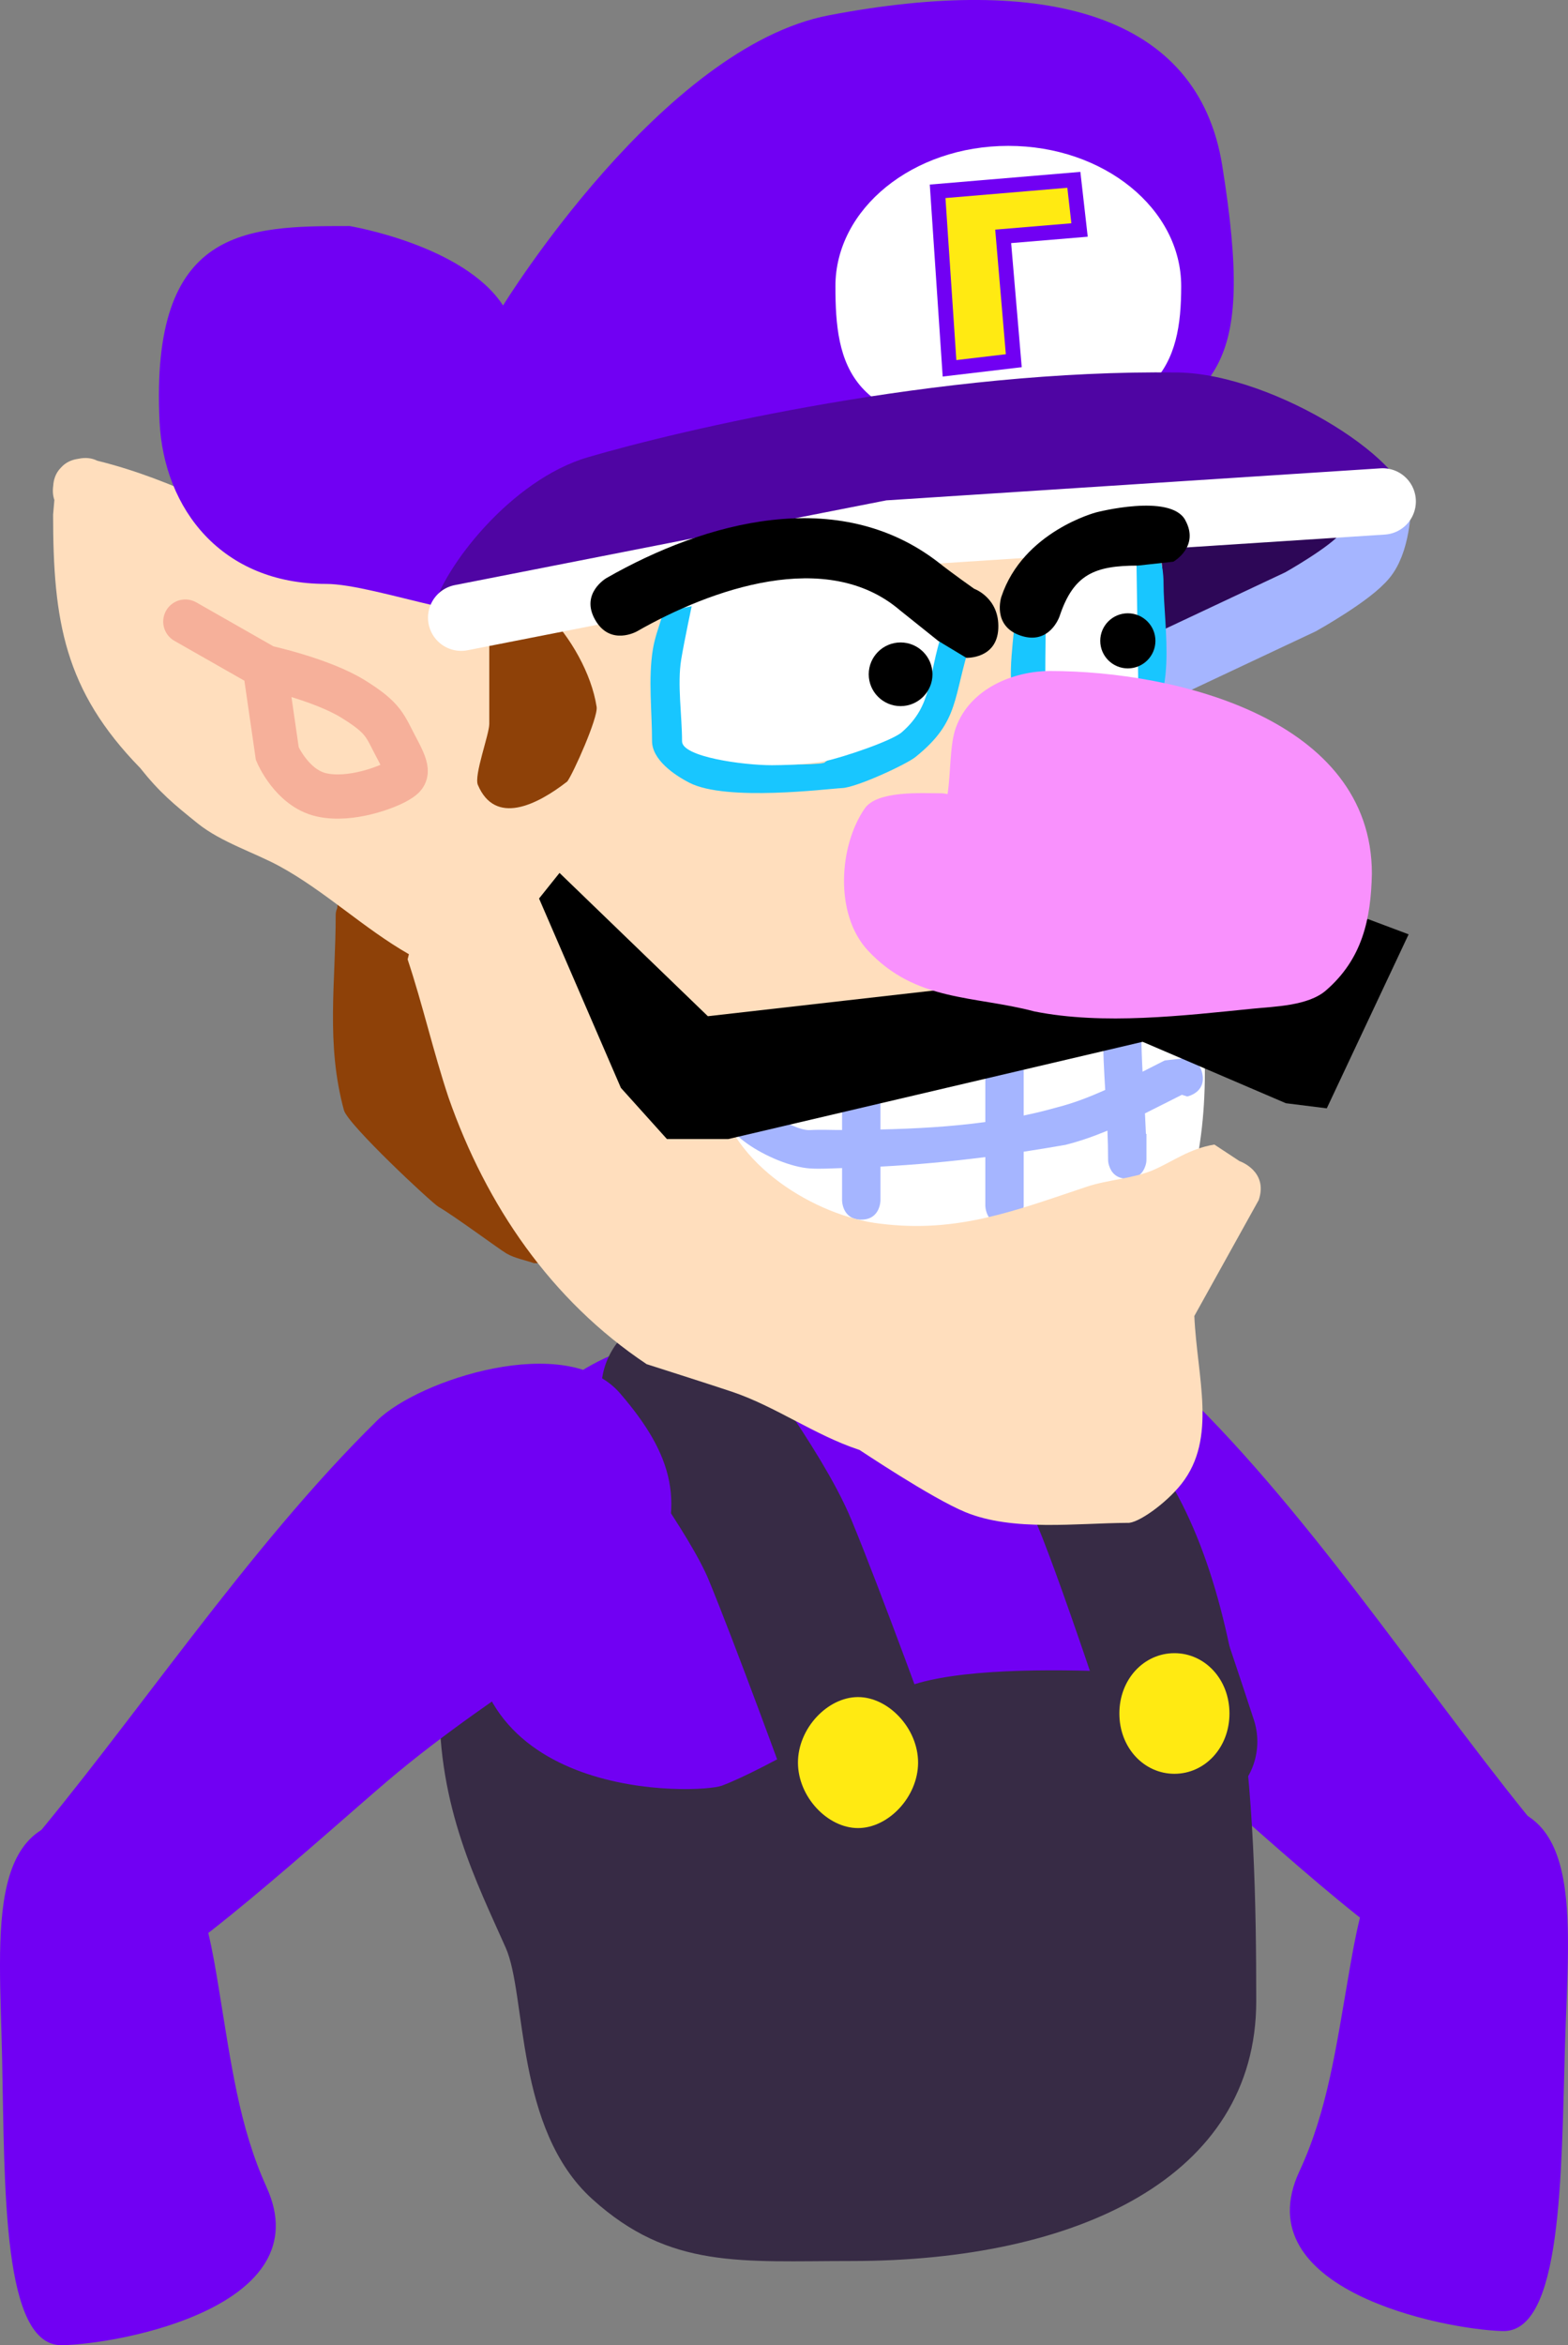 <svg version="1.1" xmlns="http://www.w3.org/2000/svg" xmlns:xlink="http://www.w3.org/1999/xlink" width="106.338" height="158.969" viewBox="0,0,106.338,158.969"><rect x="0" y="0" width="106.338" height="158.969" fill="#808080" stroke="none"/><g transform="translate(-180.664,-27.816)"><g data-paper-data="{&quot;isPaintingLayer&quot;:true}" fill-rule="nonzero" stroke-linejoin="miter" stroke-miterlimit="10" stroke-dasharray="" stroke-dashoffset="0" style="mix-blend-mode: normal"><g data-paper-data="{&quot;index&quot;:null}" fill="#7100f3" stroke="none" stroke-width="0" stroke-linecap="butt"><path d="M243.018,133.459c-2.337,-4.993 -1.37,-8.339 2.282,-12.494c3.652,-4.155 13.643,-0.807 16.449,1.995c8.719,8.709 16.444,20.713 23.766,29.465c0.705,0.843 -5.953,5.565 -8.187,7.978c-0.999,1.079 -12.763,-9.785 -16.487,-13.007c-7.601,-6.575 -16.567,-11.256 -17.822,-13.937z"/><g><path d="M268.786,174.998c1.908,-4.099 2.484,-8.382 3.37,-13.488c0.836,-4.821 1.848,-10.568 7.782,-11.285c8.275,-0.999 7.12,7.383 6.861,16.226c-0.259,8.843 -0.187,19.495 -4.236,19.376c-4.048,-0.119 -17.509,-2.809 -13.777,-10.829z"/></g></g><g><path d="M256.838,124.176c8.503,8.274 9.021,26.287 9.021,39.286c0,11.983 -12.245,17.615 -27.432,17.615c-7.504,0 -12.329,0.569 -17.593,-4.194c-5.264,-4.763 -4.441,-13.807 -5.873,-17.039c-1.937,-4.374 -4.608,-9.522 -4.494,-16.785c0.651,-9.145 3.239,-21.07 18.426,-21.07c0,0 21.61,-3.977 27.945,2.187z" data-paper-data="{&quot;origPos&quot;:null,&quot;index&quot;:null}" fill="#372b45" stroke="none" stroke-width="0" stroke-linecap="butt"/><path d="M231.826,117.974c8.213,0 17.923,-2.152 24.258,4.012c4.288,4.173 8.521,19.742 8.521,19.742c0,0 -18.412,-2.008 -23.281,0.826c-2.183,1.27 -8.778,5.206 -11.699,6.301c-1.53,0.574 -18.29,1.201 -16.832,-12.817c0.651,-9.145 3.845,-18.064 19.032,-18.064z" data-paper-data="{&quot;origPos&quot;:null,&quot;index&quot;:null}" fill="#7100f3" stroke="none" stroke-width="0" stroke-linecap="butt"/><path d="M226.69,122.025c0,0 5.212,6.829 6.866,10.825c1.925,4.649 5.602,14.766 5.602,14.766" data-paper-data="{&quot;origPos&quot;:null}" fill="none" stroke="#372b45" stroke-width="10.5" stroke-linecap="round"/><path d="M242.926,147.291c0,2.324 -2.011,4.44 -4.073,4.44c-2.062,0 -4.073,-2.116 -4.073,-4.44c0,-2.324 2.011,-4.44 4.073,-4.44c2.062,0 4.073,2.116 4.073,4.44z" fill="#ffea12" stroke="none" stroke-width="0" stroke-linecap="butt"/><path d="M249.573,120.646c0,0 3.805,4.349 5.467,7.907c1.662,3.557 6.143,17.316 6.143,17.316" data-paper-data="{&quot;origPos&quot;:null,&quot;origRot&quot;:0}" fill="none" stroke="#372b45" stroke-width="9.5" stroke-linecap="round"/><path d="M264.043,143.963c0,2.324 -1.672,4.088 -3.733,4.088c-2.062,0 -3.733,-1.764 -3.733,-4.088c0,-2.324 1.672,-4.088 3.733,-4.088c2.062,0 3.733,1.764 3.733,4.088z" data-paper-data="{&quot;origPos&quot;:null}" fill="#ffea12" stroke="none" stroke-width="0" stroke-linecap="butt"/></g><g fill="#7100f3" stroke="none" stroke-width="0" stroke-linecap="butt"><path d="M224.879,134.768c-1.278,2.67 -10.286,7.271 -17.945,13.778c-3.753,3.188 -15.613,13.948 -16.602,12.86c-2.212,-2.433 -8.829,-7.213 -8.116,-8.05c7.399,-8.687 15.23,-20.622 24.026,-29.253c2.83,-2.777 12.851,-6.036 16.466,-1.849c3.615,4.187 4.552,7.542 2.172,12.514z"/><g><path d="M198.744,176.077c3.661,8.053 -9.823,10.624 -13.872,10.707c-4.049,0.083 -3.883,-10.568 -4.064,-19.413c-0.181,-8.845 -1.261,-17.237 7.005,-16.164c5.927,0.769 6.888,6.525 7.682,11.353c0.84,5.114 1.379,9.401 3.25,13.517z"/></g></g><g><path d="M275.53,64.142c-0.582,3.516 -12.19,7.972 -21.325,7.972c-7.361,0 -5.536,-6.262 -5.536,-9.641c0,-3.379 14.426,-2.642 21.787,-2.642c7.361,0 5.452,2.034 5.075,4.311z" data-paper-data="{&quot;index&quot;:null}" fill="#2d0757" stroke="none" stroke-width="0" stroke-linecap="butt"/><path d="M256.677,87.662c0.063,-0.038 0.129,-0.074 0.2,-0.11c1.862,-0.931 2.793,0.931 2.793,0.931l-0.1,0.104c0.257,0.253 0.392,0.488 0.392,0.488c2.484,4.347 2.843,11.609 2.009,16.643c-0.316,1.907 -2.992,4.454 -2.882,5.862c-0.837,2.511 -3.736,3.276 -6.142,3.476c-6.039,0.503 -12.319,0.028 -18.381,0.028c-1.329,0 -4.005,0.524 -5.204,0c-7.811,-3.413 -4.163,-13.787 -4.163,-20.294c0,-4.034 2.192,-6.784 6.366,-7.378c5.753,-0.819 12.105,-0.08 17.917,-0.08c2.428,0 4.857,0 7.285,0z" data-paper-data="{&quot;index&quot;:null}" fill="#ffffff" stroke="none" stroke-width="0.5" stroke-linecap="butt"/><path d="M256.716,96.093c1.3,-0.05 1.35,1.25 1.35,1.25l0.001,0.397c0,0.903 0.035,1.811 0.082,2.722c0.505,-0.257 1.006,-0.515 1.504,-0.764l1.031,-0.114c0,0 1.278,-0.245 1.523,1.033c0.245,1.278 -1.033,1.523 -1.033,1.523l-0.357,-0.114c-0.824,0.412 -1.659,0.843 -2.505,1.261c0.025,0.463 0.048,0.927 0.066,1.391h0.036v1.735c0,0.164 -0.031,0.322 -0.086,0.467c-0.127,0.373 -0.44,0.834 -1.215,0.834c-0.775,0 -1.088,-0.461 -1.215,-0.834c-0.056,-0.145 -0.086,-0.302 -0.086,-0.467c0,-0.654 -0.017,-1.306 -0.044,-1.956c-0.936,0.388 -1.886,0.722 -2.849,0.963c-0.949,0.166 -1.891,0.321 -2.831,0.464c0,1.101 0,2.203 0,3.304v0.347c0,0 0,1.301 -1.301,1.301c-1.301,0 -1.301,-1.301 -1.301,-1.301c0,-1.069 0,-2.172 0,-3.287c-2.354,0.301 -4.707,0.52 -7.112,0.647c0,0.417 0,0.835 0,1.252v1.041c0,0 0,1.301 -1.301,1.301c-1.301,0 -1.301,-1.301 -1.301,-1.301c0,-0.672 0,-1.416 0,-2.194c-0.716,0.017 -1.44,0.073 -2.168,0.026c-2.532,-0.164 -7.117,-2.949 -5.233,-4.168c0.992,-0.842 3.856,1.648 5.233,1.566c0.72,-0.043 1.444,-0.001 2.168,-0.005c0,-1.384 0,-2.747 0,-3.898c0,0 0,-1.301 1.301,-1.301c1.301,0 1.301,1.301 1.301,1.301c0,1.288 0,2.576 0,3.863c2.397,-0.055 4.784,-0.188 7.112,-0.505c0,-1.726 0,-3.449 0,-5.093c0,0 0,-1.301 1.301,-1.301c1.301,0 1.301,1.301 1.301,1.301c0,1.55 0,3.101 0,4.651c0.742,-0.154 1.476,-0.331 2.2,-0.536c1.133,-0.283 2.241,-0.709 3.329,-1.199c-0.079,-1.323 -0.152,-2.641 -0.152,-3.956l0.001,-0.297c0,0 -0.05,-1.3 1.25,-1.35z" data-paper-data="{&quot;index&quot;:null}" fill="#a5b5ff" stroke="none" stroke-width="0.5" stroke-linecap="butt"/><path d="M203.532,89.376l0.035,-0.38c0.116,-0.21 0.231,-0.421 0.347,-0.631c5.144,-4.379 9.297,4.136 11.464,7.385c0.725,1.087 1.563,1.962 2.112,3.149c1.726,3.762 10.756,12.639 2.473,14.346c-1.052,0.217 -2.02,0.193 -3.091,0.193c-0.619,-0.218 -1.298,-0.328 -1.857,-0.654c-0.479,-0.279 -3.543,-2.548 -4.613,-3.165c-0.45,-0.259 -6.144,-5.567 -6.413,-6.548c-1.235,-4.531 -0.559,-8.676 -0.559,-13.23c0,-0.15 0.031,-0.293 0.086,-0.425c0.005,-0.013 0.01,-0.027 0.016,-0.04z" data-paper-data="{&quot;index&quot;:null}" fill="#8e4108" stroke="none" stroke-width="0.5" stroke-linecap="butt"/><path d="M261.661,117.019c0.182,4.161 1.567,8.283 -0.873,11.381c-1.051,1.335 -2.984,2.705 -3.668,2.643c-3.417,0.014 -7.763,0.596 -10.974,-0.722c-2.316,-0.951 -7.166,-4.214 -7.2,-4.226c-0.035,-0.01 -0.054,-0.016 -0.054,-0.016c-3.007,-1.002 -5.628,-2.929 -8.598,-3.929c-1.382,-0.465 -5.774,-1.864 -5.774,-1.864c-6.49,-4.327 -10.881,-10.77 -13.437,-18.072c-1.036,-3.109 -1.746,-6.279 -2.775,-9.366l0.087,-0.351c-3.083,-1.764 -5.668,-4.268 -8.779,-5.967c-1.657,-0.905 -3.957,-1.625 -5.528,-2.886c-1.657,-1.329 -2.598,-2.11 -3.92,-3.772c-5.142,-5.268 -5.903,-9.971 -5.903,-17.169l0.086,-0.996c-0.093,-0.266 -0.131,-0.584 -0.078,-0.961c0.024,-0.39 0.146,-0.848 0.515,-1.222c0.345,-0.396 0.792,-0.554 1.178,-0.607c0.533,-0.117 0.957,-0.039 1.292,0.128c5.353,1.318 9.545,3.854 14.59,5.958c2.031,0.847 4.498,0.656 6.696,1.023c1.041,0.173 4.168,0.492 4.168,0.492c4.738,0 7.72,-2.866 12.105,-4.551c3.42,-1.314 6.896,-1.244 10.449,-1.839c6.081,-1.013 12.912,-0.202 19.075,-0.202c0,0 2.424,0.709 2.731,1.141c2.542,2.33 2.473,4.811 2.473,8.225c0,4.919 -0.443,10.1 0.257,14.97c0.309,2.315 0.775,4.479 0.784,6.818c0.112,0.47 0.014,0.887 -0.147,1.22c-0.141,0.398 -0.417,0.817 -0.952,1.064c-2.91,2.148 -5.378,1.521 -8.619,2.612c-1.431,0.482 -2.686,1.442 -4.28,1.683c-2.574,0.389 -5.317,0.043 -7.862,0.572c-2.995,0.499 -6.384,0.403 -9.444,-0.027c-0.064,1.257 -0.113,2.542 0.082,3.698c0.815,4.829 6.653,8.375 11.012,8.862c5.252,0.656 9.166,-0.899 14.001,-2.511c1.406,-0.469 3.164,-0.554 4.479,-1.119c1.37,-0.59 2.434,-1.446 4.163,-1.735l1.705,1.123c0,0 1.971,0.669 1.302,2.64z" data-paper-data="{&quot;index&quot;:null}" fill="#ffdebd" stroke="none" stroke-width="0.5" stroke-linecap="butt"/><path d="M274.126,61.806c0,0 -0.015,2.528 -0.927,3.708c-0.912,1.18 -4.326,3.09 -4.326,3.09l-10.506,4.944" data-paper-data="{&quot;index&quot;:null}" fill="none" stroke="#a5b5ff" stroke-width="4.5" stroke-linecap="round"/><path d="M227.849,68.995c-0.25,1.195 -0.733,2.284 -0.938,3.531c-0.276,1.676 0.053,3.792 0.053,5.517c0,1.06 4.118,1.597 6.071,1.597c0.524,0 3.655,0.038 3.586,-0.176c0.793,-0.54 2.168,-0.59 2.85,-1.188c2.118,-1.861 4.023,-4.464 5.066,-7.664c0.13,-0.4 0.525,-1.339 0.12,-1.26c-0.216,0.042 -0.095,0.559 -0.312,0.593c-0.596,0.092 -1.888,-0.862 -2.503,-1.024c-0.805,-0.213 -2.172,-0.179 -3.065,-0.333c-1.977,-0.341 -4.415,0.055 -6.436,0.055c-1.56,0 -2.979,0.327 -4.492,0.353zM226.964,66.513c0.402,0 0.649,0.159 0.801,0.354c1.509,-0.016 3.004,-0.354 4.577,-0.354c3.359,0 7.876,-0.55 11.042,0.745c1.988,0.813 3.936,1.548 3.128,4.026c-1.25,3.834 -0.732,5.409 -3.765,7.847c-0.618,0.497 -3.977,2.058 -4.971,2.103c-0.993,0.046 -7.826,0.929 -10.348,-0.355c-1.053,-0.536 -2.545,-1.574 -2.545,-2.837c0,-1.996 -0.266,-4.22 0.053,-6.19c0.243,-1.5 0.987,-2.709 0.987,-4.276c0,0 0,-1.064 1.041,-1.064z" data-paper-data="{&quot;index&quot;:null}" fill="#18c6ff" stroke="none" stroke-width="0.5" stroke-linecap="butt"/><path d="M238.584,66.321c2.377,0.596 1.968,0.651 3.298,1.475c1.33,0.825 2.834,2.396 2.704,2.796c-1.043,3.2 -0.636,4.99 -2.754,6.85c-0.682,0.599 -4.02,1.714 -5.202,1.964c-1.183,0.25 -3.093,0.28 -3.616,0.28c-1.953,0 -6.095,-0.562 -6.095,-1.622c0,-1.725 -0.334,-3.872 -0.057,-5.547c0.206,-1.247 0.696,-3.545 0.946,-4.74c1.513,-0.353 2.54,-1.1 4.508,-1.4c1.968,-0.3 3.894,-0.653 6.27,-0.057z" data-paper-data="{&quot;noHover&quot;:false,&quot;origItem&quot;:[&quot;Path&quot;,{&quot;applyMatrix&quot;:true,&quot;segments&quot;:[[[469.86056,340.47788],[2.90705,-0.05065],[-0.47996,2.2968]],[[468.0571,347.26415],[0.39535,-2.39679],[-0.53123,3.22051]],[[468.15973,357.86707],[0,-3.31566],[0,2.03658]],[[479.8264,360.93518],[-3.75277,0],[1.00657,0]],[[486.717,360.5969],[0.13271,0.41035],[1.52326,-1.03856]],[[492.19394,358.31293],[-1.31054,1.15106],[4.07119,-3.57579]],[[501.92903,343.58421],[-2.00456,6.15021],[0.25074,-0.76931]],[[502.15973,341.16292],[0.77893,-0.15165],[-0.41434,0.08067]],[[501.56,342.30239],[0.41704,-0.06448],[-1.14489,0.17701]],[[496.75028,340.33482],[1.18068,0.3117],[-1.54698,-0.4084]],[[490.86061,339.69435],[1.71512,0.2959],[-3.79987,-0.65558]],[[478.49306,339.79931],[3.88259,0],[-2.99782,0]]],&quot;closed&quot;:true}],&quot;index&quot;:null}" fill="#ffffff" stroke="none" stroke-width="0.5" stroke-linecap="butt"/><path d="M251.594,69.544c0,1.359 0,2.719 0,4.079c0,0.104 -0.004,1.561 0,1.561c0.174,0.004 -0.11,-0.469 0.057,-0.519c0.482,-0.144 2.501,0.519 3.586,0.519c0.211,0 2.602,0.009 2.602,0c0.004,-0.174 -0.469,0.11 -0.519,-0.057c-0.393,-1.319 0.085,-4.992 0.162,-7.218c-0.602,0.422 -1.892,-0.357 -2.765,-0.357c-0.824,0 -1.869,0.858 -2.56,1.603l-0.52,0.52c0,0 -0.017,-0.05 -0.042,-0.131zM250.685,67.683c1.907,-1.826 4.687,-3.404 7.268,-3.303c1.169,0.046 1.62,1.545 1.62,2.998c0,2.835 1.072,8.294 -1.735,9.887c-0.494,0.281 -2.017,0 -2.602,0c-2.041,0 -4.608,-0.116 -5.724,-2.081c-0.662,-1.165 0,-4.544 0,-5.897c0,0 0,-0.897 0.832,-1.025z" data-paper-data="{&quot;index&quot;:null}" fill="#18c6ff" stroke="none" stroke-width="0.5" stroke-linecap="butt"/><path d="M254.717,65.319c0.873,0 3.016,0.379 3.016,0.379c0,0 0.144,9.352 0.139,9.526c-0,0.009 -2.417,0.011 -2.628,0.011c-1.085,0 -3.509,-0.007 -3.683,-0.011c-0.004,-0 -0.009,-1.467 -0.009,-1.571c0,-1.359 0.039,-4.003 0.039,-4.003c0,0 2.302,-4.331 3.126,-4.331z" data-paper-data="{&quot;noHover&quot;:false,&quot;origItem&quot;:[&quot;Path&quot;,{&quot;applyMatrix&quot;:true,&quot;segments&quot;:[[[515.49306,341.5323],[0.04917,0.15701],[0,2.61264]],[[515.49306,349.37022],[0,-2.61264],[0,0.20016]],[[515.49306,352.37022],[-0.00844,-0.0002],[0.33438,0.00784]],[[515.60246,351.37279],[-0.32053,0.09557],[0.92664,-0.27628]],[[522.49306,352.37022],[-2.08504,0],[0.4057,0]],[[527.49306,352.37022],[-0.00039,0.0167],[0.00784,-0.33438]],[[526.49563,352.26082],[0.09557,0.32053],[-0.75555,-2.53413]],[[526.80695,338.39],[-0.14773,4.27747],[-1.15693,0.81042]],[[521.49306,337.70356],[1.67827,0],[-1.5826,0]],[[516.57394,340.78444],[1.32792,-1.43284],[0,0]],[515.57394,341.78444]],&quot;closed&quot;:true}],&quot;index&quot;:null}" fill="#ffffff" stroke="none" stroke-width="0.5" stroke-linecap="butt"/><path d="M193.232,69.95l5.425,3.09c0,0 3.822,0.83 5.967,2.163c2.145,1.333 2.125,1.798 2.983,3.399c0.859,1.601 0.656,1.77 0,2.163c-0.656,0.393 -3.157,1.382 -5.153,0.927c-1.997,-0.455 -2.983,-2.781 -2.983,-2.781l-0.841,-5.809" data-paper-data="{&quot;index&quot;:null}" fill="none" stroke="#f6b09a" stroke-width="3" stroke-linecap="round"/><path d="M241.74,71.364c0.597,0 1.137,0.242 1.528,0.633c0.391,0.39 0.634,0.93 0.634,1.525c0,0.596 -0.242,1.135 -0.634,1.525c-0.391,0.391 -0.931,0.633 -1.528,0.633c-0.597,0 -1.137,-0.242 -1.528,-0.633c-0.391,-0.39 -0.633,-0.93 -0.633,-1.525c0,-0.596 0.242,-1.135 0.633,-1.525c0.391,-0.391 0.931,-0.633 1.528,-0.633z" data-paper-data="{&quot;index&quot;:null}" fill="#000000" stroke="none" stroke-width="1.057" stroke-linecap="butt"/><path d="M263.551,39.025c2.303,14.363 -0.473,15.18 -8.19,19.778c-11.244,6.7 -25.952,5.344 -37.963,10.546c-3.154,1.366 -11.192,-1.953 -14.628,-1.953c-7.029,0 -10.996,-5.024 -11.286,-11.008c-0.641,-13.199 5.859,-13.25 12.888,-13.25c0,0 7.736,1.282 10.408,5.386c0,0 10.762,-17.51 22.106,-19.673c14.603,-2.785 25.011,-0.141 26.665,10.173z" data-paper-data="{&quot;index&quot;:null}" fill="#7100f3" stroke="none" stroke-width="0" stroke-linecap="butt"/><path d="M260.77,47.219c0,5.255 -1.406,9.208 -11.725,9.515c-10.893,0.323 -11.725,-4.26 -11.725,-9.515c0,-5.255 5.25,-9.515 11.725,-9.515c6.476,0 11.725,4.26 11.725,9.515z" data-paper-data="{&quot;index&quot;:null}" fill="#ffffff" stroke="none" stroke-width="0" stroke-linecap="butt"/><path d="M253.49,40.006l0.386,3.4l-5.179,0.432l0.719,8.429l-4.358,0.515l-0.807,-11.998z" data-paper-data="{&quot;index&quot;:null,&quot;origRot&quot;:0}" fill="#ffea12" stroke="#7100f3" stroke-width="1" stroke-linecap="butt"/><path d="M276.193,91.149l-5.55,11.795l-2.775,-0.347l-9.713,-4.163l-28.099,6.591h-4.163l-3.122,-3.469l-5.55,-12.835l1.388,-1.735l10.06,9.713l15.264,-1.735l12.142,-3.469l10.754,4.163l6.591,-5.55z" data-paper-data="{&quot;index&quot;:null}" fill="#000000" stroke="#ff0000" stroke-width="0" stroke-linecap="round"/><path d="M215.146,67.259c0.966,0 2.523,1.735 2.587,2.104c1.616,1.618 3.045,4.105 3.393,6.37c0.111,0.726 -1.598,4.533 -1.99,5.055c-2.073,1.612 -4.893,3.004 -6.065,0.229c-0.273,-0.646 0.775,-3.42 0.775,-4.132c0,-2.428 0,-4.857 0,-7.285c0,0 0,-0.335 0.17,-0.664l-0.17,-0.376c0,0 0,-1.301 1.301,-1.301z" data-paper-data="{&quot;index&quot;:null}" fill="#8e4108" stroke="none" stroke-width="0.5" stroke-linecap="butt"/><path d="M260.533,53.065c6.625,0.092 16.34,6.364 15.582,9.306c-0.205,0.796 -38.766,2.536 -50,3.649c-5.46,0.541 -16.332,3.985 -16.127,3.189c0.758,-2.942 5.318,-8.864 10.542,-10.398c6.313,-1.854 23.797,-5.969 40.004,-5.745z" data-paper-data="{&quot;index&quot;:null}" fill="#4f05a3" stroke="none" stroke-width="0" stroke-linecap="butt"/><path d="M211.94,69.685l29.123,-5.716l33.372,-2.163" data-paper-data="{&quot;index&quot;:null}" fill="none" stroke="#ffffff" stroke-width="4.5" stroke-linecap="round"/><path d="M248.366,70.417c-0.09,2.079 -2.17,1.989 -2.17,1.989l-1.904,-1.148c-0.867,-0.694 -1.735,-1.388 -2.602,-2.081c-4.949,-4.225 -12.808,-1.434 -17.823,1.432c0,0 -1.807,1.033 -2.84,-0.775c-1.033,-1.807 0.775,-2.84 0.775,-2.84c6.7,-3.828 15.713,-6.297 22.489,-1.068c0.867,0.694 2.435,1.798 2.435,1.798c0,0 1.731,0.614 1.64,2.693z" data-paper-data="{&quot;index&quot;:null}" fill="#000000" stroke="none" stroke-width="0.5" stroke-linecap="butt"/><path d="M261.036,63.057c1.017,1.816 -0.799,2.833 -0.799,2.833l-2.405,0.265c-2.932,0 -4.362,0.587 -5.31,3.433c0,0 -0.658,1.975 -2.633,1.316c-1.975,-0.658 -1.316,-2.633 -1.316,-2.633c1.479,-4.436 6.432,-5.724 6.432,-5.724c0,0 5.014,-1.308 6.032,0.508z" data-paper-data="{&quot;index&quot;:null}" fill="#000000" stroke="none" stroke-width="0.5" stroke-linecap="butt"/><path d="M257.151,69.387c0.516,0 0.984,0.209 1.323,0.548c0.339,0.338 0.548,0.805 0.548,1.32c0,0.516 -0.21,0.982 -0.548,1.32c-0.339,0.338 -0.806,0.548 -1.323,0.548c-0.516,0 -0.984,-0.209 -1.323,-0.548c-0.339,-0.338 -0.548,-0.805 -0.548,-1.32c0,-0.516 0.21,-0.982 0.548,-1.32c0.339,-0.338 0.806,-0.548 1.323,-0.548z" data-paper-data="{&quot;index&quot;:null}" fill="#000000" stroke="none" stroke-width="1.057" stroke-linecap="butt"/><path d="M244.927,81.641c0.226,-1.492 0.138,-3.359 0.573,-4.535c0.961,-2.597 3.852,-3.806 6.394,-3.806c8.53,0 21.808,3.26 21.808,13.739c-0.064,3.088 -0.652,5.779 -3.115,7.913c-1.207,1.045 -3.441,1.084 -4.954,1.236c-4.711,0.471 -10.142,1.122 -14.82,0.187c-4.091,-1.085 -8.05,-0.645 -11.292,-4.132c-2.279,-2.451 -1.965,-7.096 -0.212,-9.626c0.847,-1.223 3.837,-1.028 5.171,-1.028c0,0 0.185,0 0.447,0.054z" fill="#f991fd" stroke="none" stroke-width="0.5" stroke-linecap="butt"/></g></g></g></svg>